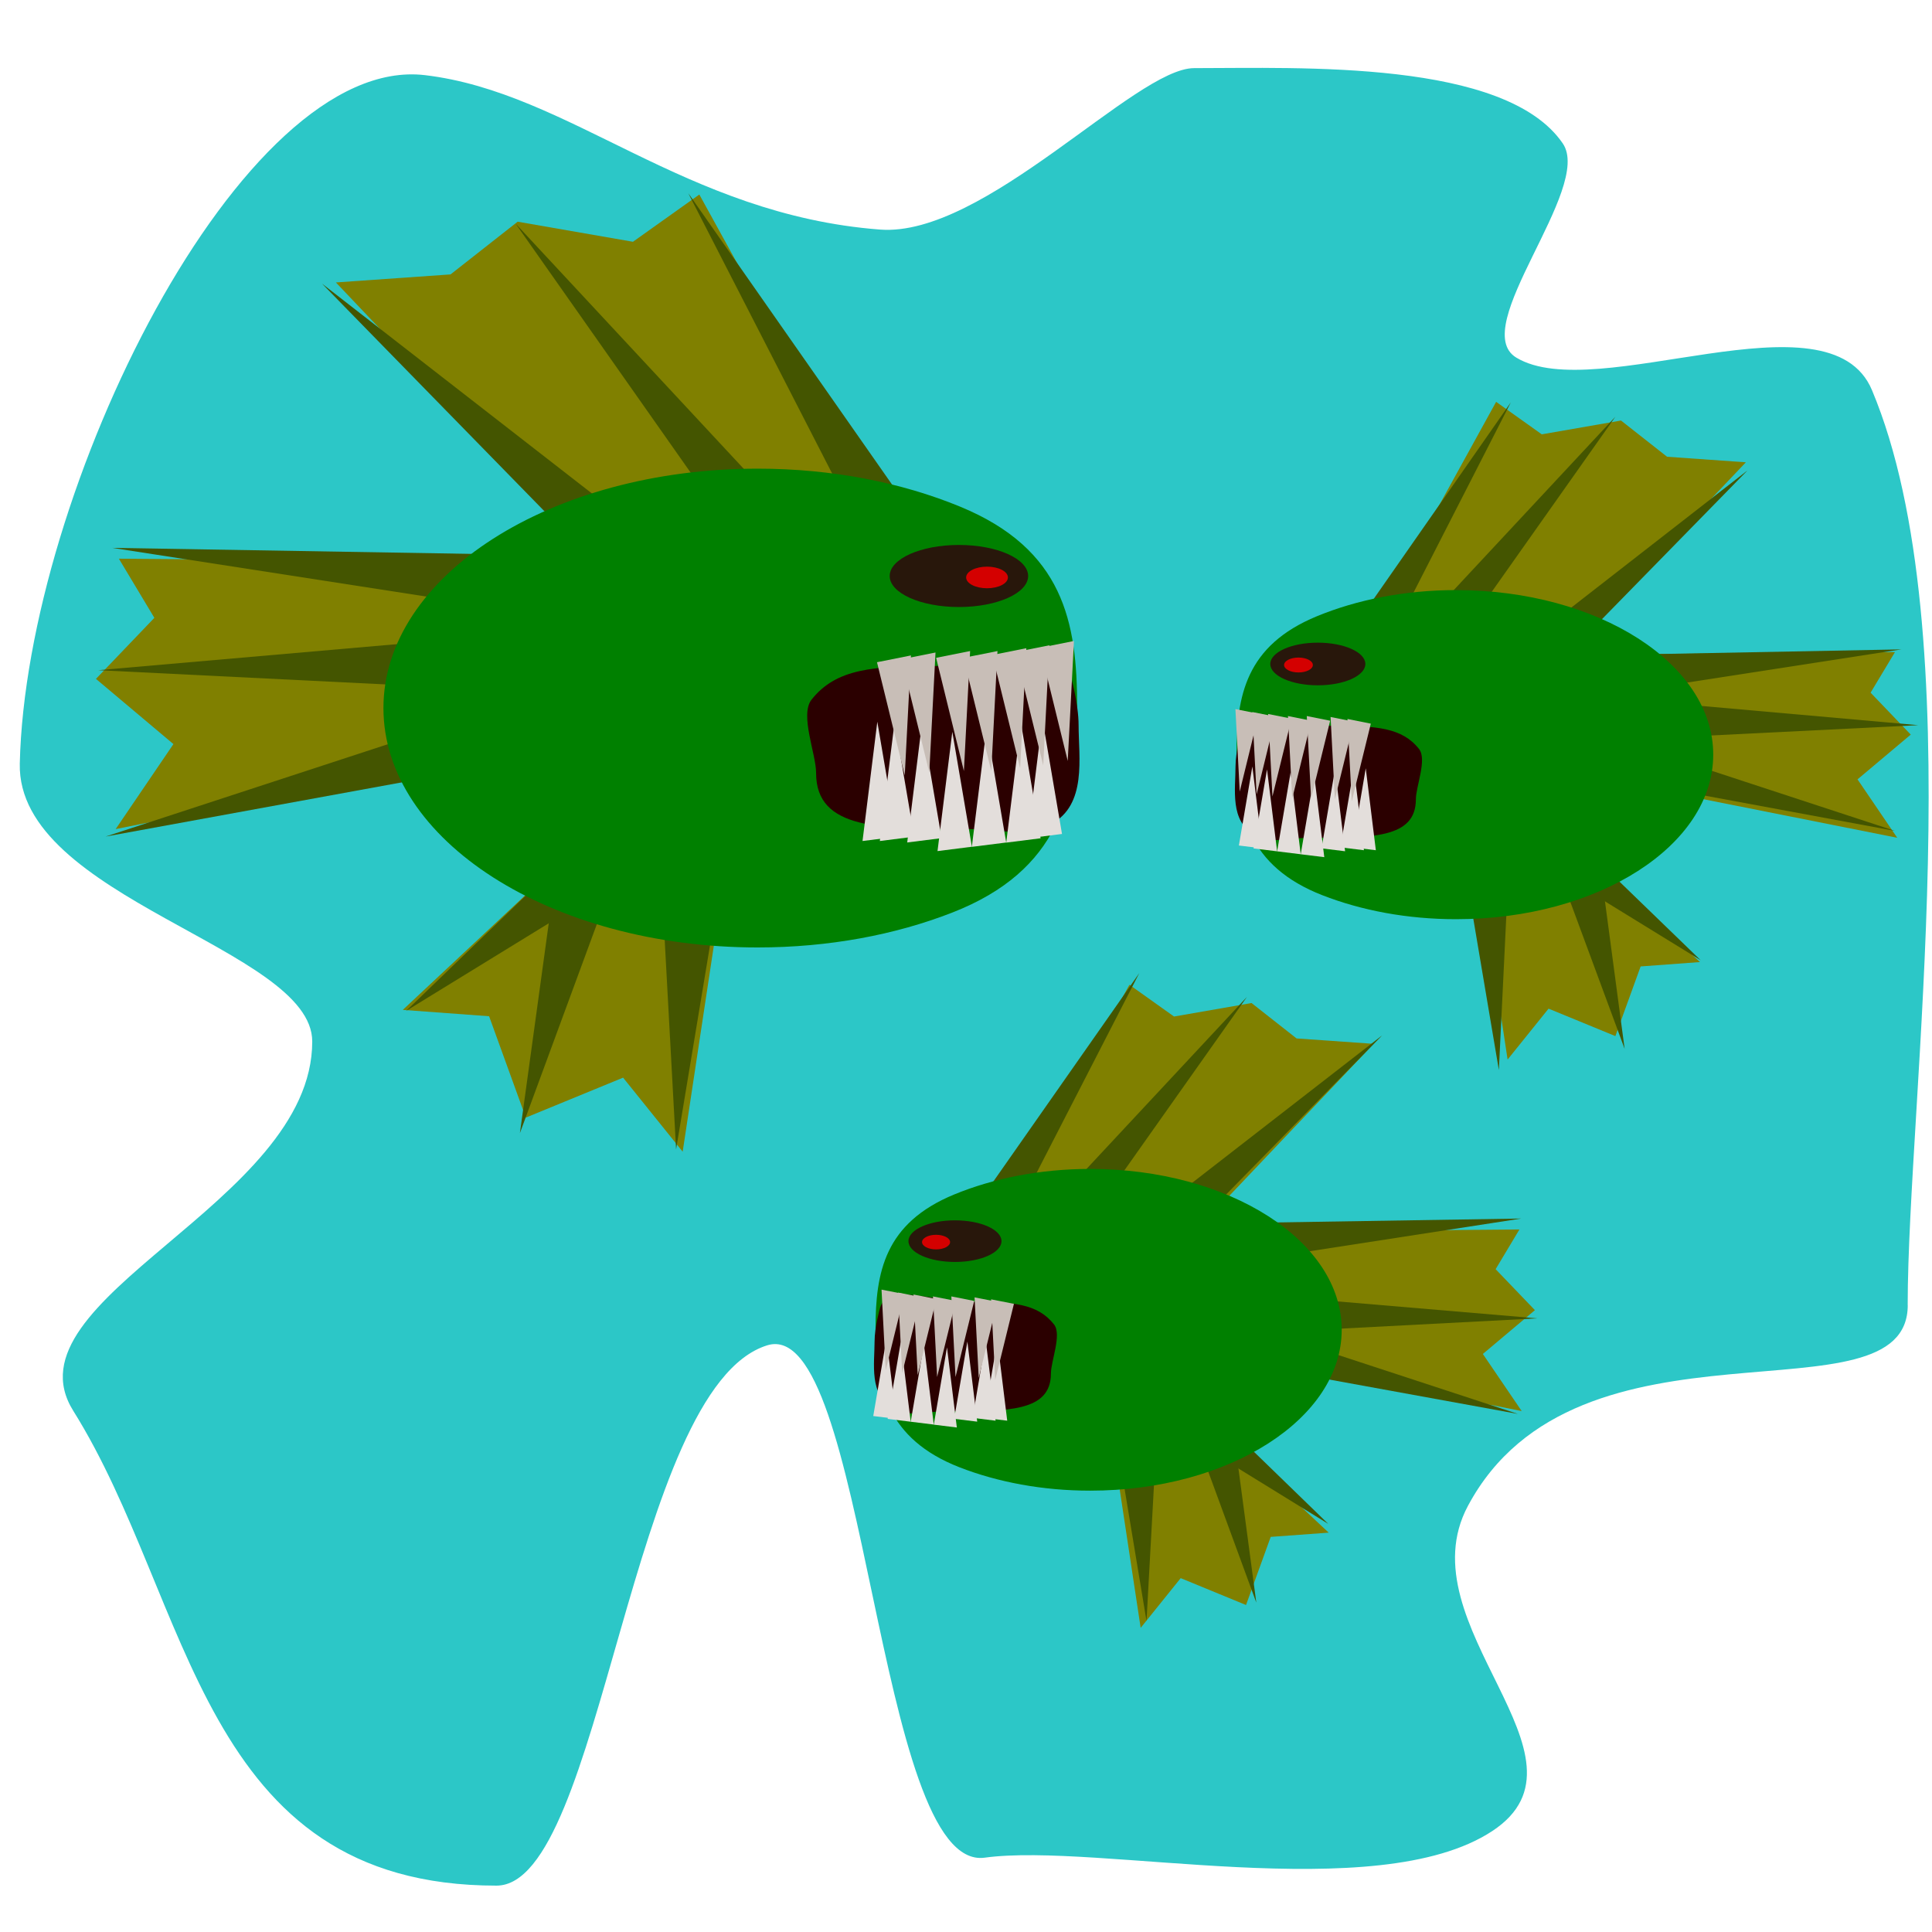 <?xml version="1.0" encoding="UTF-8" standalone="no"?>
<!-- Created with Inkscape (http://www.inkscape.org/) -->

<svg
   xmlns:dc="http://purl.org/dc/elements/1.1/"
   xmlns:cc="http://creativecommons.org/ns#"
   xmlns:rdf="http://www.w3.org/1999/02/22-rdf-syntax-ns#"
   xmlns:svg="http://www.w3.org/2000/svg"
   xmlns="http://www.w3.org/2000/svg"
   xmlns:sodipodi="http://sodipodi.sourceforge.net/DTD/sodipodi-0.dtd"
   xmlns:inkscape="http://www.inkscape.org/namespaces/inkscape"
   width="100"
   height="100"
   viewBox="0 0 26.458 26.458"
   version="1.1"
   id="svg5291"
   inkscape:version="0.92.1 unknown"
   sodipodi:docname="piranhas.svg"
   inkscape:export-filename="/home/dante/Unity/PalaceGameJam/Assets/Textures/piranhas.png"
   inkscape:export-xdpi="96"
   inkscape:export-ydpi="96">
  <defs
     id="defs5285" />
  <sodipodi:namedview
     id="base"
     pagecolor="#ffffff"
     bordercolor="#666666"
     borderopacity="1.0"
     inkscape:pageopacity="0.0"
     inkscape:pageshadow="2"
     inkscape:zoom="7.9195959"
     inkscape:cx="32.652307"
     inkscape:cy="55.532996"
     inkscape:document-units="mm"
     inkscape:current-layer="layer1"
     showgrid="false"
     units="px"
     inkscape:snap-nodes="false"
     inkscape:snap-others="false"
     inkscape:window-width="1920"
     inkscape:window-height="1056"
     inkscape:window-x="0"
     inkscape:window-y="0"
     inkscape:window-maximized="1" />
  <g
     inkscape:label="Layer 1"
     inkscape:groupmode="layer"
     id="layer1"
     transform="translate(0,-270.542)">
    <path
       style="fill:#808000;fill-opacity:1;stroke-width:0.416"
       d="m -14.666,269.705 1.538,1.095 2.671,-0.465 1.554,1.222 2.655,0.186 -5.078,5.345 -7.517,0.2 z"
       id="rect5356"
       inkscape:connector-curvature="0"
       sodipodi:nodetypes="cccccccc" />
    <path
       transform="matrix(0.071,0.042,-0.36,0.6,82.385,106.713)"
       inkscape:transform-center-y="-1.1068942"
       inkscape:transform-center-x="-0.52970542"
       d="m 10.156,270.674 7.314,13.016 -14.929,-0.174 z"
       inkscape:randomized="0"
       inkscape:rounded="0"
       inkscape:flatsided="true"
       sodipodi:arg2="-0.51197139"
       sodipodi:arg1="-1.5591689"
       sodipodi:r2="4.3100123"
       sodipodi:r1="8.6200247"
       sodipodi:cy="279.29337"
       sodipodi:cx="10.056016"
       sodipodi:sides="3"
       id="path5338"
       style="fill:#445500;fill-opacity:1;stroke-width:0.265"
       sodipodi:type="star" />
    <path
       sodipodi:type="star"
       style="fill:#445500;fill-opacity:1;stroke-width:0.265"
       id="path5340"
       sodipodi:sides="3"
       sodipodi:cx="10.056016"
       sodipodi:cy="279.29337"
       sodipodi:r1="8.6200247"
       sodipodi:r2="4.3100123"
       sodipodi:arg1="-1.5591689"
       sodipodi:arg2="-0.51197139"
       inkscape:flatsided="true"
       inkscape:rounded="0"
       inkscape:randomized="0"
       d="m 10.156,270.674 7.314,13.016 -14.929,-0.174 z"
       inkscape:transform-center-x="-0.72887996"
       inkscape:transform-center-y="-0.95420061"
       transform="matrix(0.064,0.052,-0.44,0.544,107.975,122.423)" />
    <path
       sodipodi:nodetypes="cccccccc"
       inkscape:connector-curvature="0"
       id="path5359"
       d="m -1.222,278.14 -0.822,1.37 1.354,1.413 -1.795,1.51 1.338,1.969 -6.727,-1.339 -1.404,-4.856 z"
       style="fill:#808000;fill-opacity:1;stroke-width:0.416" />
    <path
       transform="matrix(0.007,0.082,-0.697,0.062,187.491,260.566)"
       inkscape:transform-center-y="0.17864661"
       inkscape:transform-center-x="-1.4989334"
       d="m 10.156,270.674 7.314,13.016 -14.929,-0.174 z"
       inkscape:randomized="0"
       inkscape:rounded="0"
       inkscape:flatsided="true"
       sodipodi:arg2="-0.51197139"
       sodipodi:arg1="-1.5591689"
       sodipodi:r2="4.3100123"
       sodipodi:r1="8.6200247"
       sodipodi:cy="279.29337"
       sodipodi:cx="10.056016"
       sodipodi:sides="3"
       id="path5350"
       style="fill:#445500;fill-opacity:1;stroke-width:0.265"
       sodipodi:type="star" />
    <path
       transform="matrix(0.055,0.061,-0.521,0.467,134.519,144.788)"
       inkscape:transform-center-y="-0.75400859"
       inkscape:transform-center-x="-0.94237601"
       d="m 10.156,270.674 7.314,13.016 -14.929,-0.174 z"
       inkscape:randomized="0"
       inkscape:rounded="0"
       inkscape:flatsided="true"
       sodipodi:arg2="-0.51197139"
       sodipodi:arg1="-1.5591689"
       sodipodi:r2="4.3100123"
       sodipodi:r1="8.6200247"
       sodipodi:cy="279.29337"
       sodipodi:cx="10.056016"
       sodipodi:sides="3"
       id="path5342"
       style="fill:#445500;fill-opacity:1;stroke-width:0.265"
       sodipodi:type="star" />
    <path
       sodipodi:type="star"
       style="fill:#445500;fill-opacity:1;stroke-width:0.265"
       id="path5352"
       sodipodi:sides="3"
       sodipodi:cx="10.056016"
       sodipodi:cy="279.29337"
       sodipodi:r1="8.6200247"
       sodipodi:r2="4.3100123"
       sodipodi:arg1="-1.5591689"
       sodipodi:arg2="-0.51197139"
       inkscape:flatsided="true"
       inkscape:rounded="0"
       inkscape:randomized="0"
       d="m 10.156,270.674 7.314,13.016 -14.929,-0.174 z"
       inkscape:transform-center-x="-1.4722642"
       inkscape:transform-center-y="-0.051987129"
       transform="matrix(-0.001,0.082,-0.7,-0.011,188.813,283.086)" />
    <path
       transform="matrix(-0.02,0.08,-0.678,-0.171,182.884,330.011)"
       inkscape:transform-center-y="0.079893118"
       inkscape:transform-center-x="-1.3565593"
       d="m 10.156,270.674 7.314,13.016 -14.929,-0.174 z"
       inkscape:randomized="0"
       inkscape:rounded="0"
       inkscape:flatsided="true"
       sodipodi:arg2="-0.51197139"
       sodipodi:arg1="-1.5591689"
       sodipodi:r2="4.3100123"
       sodipodi:r1="8.6200247"
       sodipodi:cy="279.29337"
       sodipodi:cx="10.056016"
       sodipodi:sides="3"
       id="path5354"
       style="fill:#445500;fill-opacity:1;stroke-width:0.265"
       sodipodi:type="star" />
    <path
       style="fill:#808000;fill-opacity:1;stroke-width:0.416"
       d="m -7.798,288.592 -1.999,0.147 -0.851,2.347 -2.254,-0.925 -1.38,1.715 -0.734,-4.853 4.082,-1.365 z"
       id="path5361"
       inkscape:connector-curvature="0"
       sodipodi:nodetypes="cccccccc" />
    <path
       sodipodi:type="star"
       style="fill:#445500;fill-opacity:1;stroke-width:0.265"
       id="path5344"
       sodipodi:sides="3"
       sodipodi:cx="10.056016"
       sodipodi:cy="279.29337"
       sodipodi:r1="8.6200247"
       sodipodi:r2="4.3100123"
       sodipodi:arg1="-1.5591689"
       sodipodi:arg2="-0.51197139"
       inkscape:flatsided="true"
       inkscape:rounded="0"
       inkscape:randomized="0"
       d="m 10.156,270.674 7.314,13.016 -14.929,-0.174 z"
       inkscape:transform-center-x="-0.53605073"
       inkscape:transform-center-y="0.34359323"
       transform="matrix(-0.051,0.065,-0.345,-0.266,86.039,359.844)" />
    <path
       transform="matrix(-0.082,0.004,-0.026,-0.434,-6.42,409.453)"
       inkscape:transform-center-y="0.93252402"
       inkscape:transform-center-x="0.10742742"
       d="m 10.156,270.674 7.314,13.016 -14.929,-0.174 z"
       inkscape:randomized="0"
       inkscape:rounded="0"
       inkscape:flatsided="true"
       sodipodi:arg2="-0.51197139"
       sodipodi:arg1="-1.5591689"
       sodipodi:r2="4.3100123"
       sodipodi:r1="8.6200247"
       sodipodi:cy="279.29337"
       sodipodi:cx="10.056016"
       sodipodi:sides="3"
       id="path5346"
       style="fill:#445500;fill-opacity:1;stroke-width:0.265"
       sodipodi:type="star" />
    <path
       sodipodi:type="star"
       style="fill:#445500;fill-opacity:1;stroke-width:0.265"
       id="path5348"
       sodipodi:sides="3"
       sodipodi:cx="10.056016"
       sodipodi:cy="279.29337"
       sodipodi:r1="8.6200247"
       sodipodi:r2="4.3100123"
       sodipodi:arg1="-1.5591689"
       sodipodi:arg2="-0.51197139"
       inkscape:flatsided="true"
       inkscape:rounded="0"
       inkscape:randomized="0"
       d="m 10.156,270.674 7.314,13.016 -14.929,-0.174 z"
       inkscape:transform-center-x="0.075661797"
       inkscape:transform-center-y="0.85520936"
       transform="matrix(-0.08,0.019,-0.107,-0.422,19.141,405.259)" />
    <path
       style="fill:#008000;fill-opacity:1;stroke-width:0.265"
       d="m -7.35,281.599 c -2e-6,3.063 -3.881,5.546 -8.67,5.546 -1.65,0 -3.192,-0.295 -4.505,-0.806 -2.497,-0.973 -2.895,-2.765 -2.895,-4.773 2e-6,-1.958 0.316,-3.645 2.711,-4.632 1.352,-0.557 2.961,-0.88 4.689,-0.88 4.788,0 8.67,2.483 8.67,5.546 z"
       id="path5293"
       inkscape:connector-curvature="0"
       sodipodi:nodetypes="csscssc" />
    <path
       style="fill:#2b0000;fill-opacity:1;stroke-width:0.295"
       d="m -17.373,283.102 c 3e-6,1.328 -1.49,1.303 -3.575,1.303 -0.911,0 -1.213,0.229 -1.865,-0.114 -0.84,-0.441 -0.64,-1.544 -0.64,-2.291 2e-6,-0.502 0.186,-1.153 0.186,-1.153 0.251,-0.896 1.857,-0.216 3.154,-0.216 1.404,0 2.274,0.054 2.845,0.778 0.277,0.352 -0.105,1.26 -0.105,1.694 z"
       id="path5295"
       inkscape:connector-curvature="0"
       sodipodi:nodetypes="csscsssc" />
    <path
       sodipodi:type="star"
       style="fill:#e3dedb;fill-opacity:1;stroke-width:0.265"
       id="path5298"
       sodipodi:sides="3"
       sodipodi:cx="7.6505904"
       sodipodi:cy="283.00174"
       sodipodi:r1="1.0199231"
       sodipodi:r2="0.50996155"
       sodipodi:arg1="0.55165498"
       sodipodi:arg2="1.5988525"
       inkscape:flatsided="true"
       inkscape:rounded="0"
       inkscape:randomized="0"
       d="m 8.519,283.536 -1.766,-0.05 0.926,-1.504 z"
       inkscape:transform-center-x="-0.048129653"
       inkscape:transform-center-y="-1.9975992"
       transform="matrix(0.451,0.006,-0.024,1.774,-19.404,-218.532)" />
    <path
       transform="matrix(0.451,0.006,-0.024,1.774,-18.909,-218.433)"
       inkscape:transform-center-y="-1.9975992"
       inkscape:transform-center-x="-0.048129653"
       d="m 8.519,283.536 -1.766,-0.05 0.926,-1.504 z"
       inkscape:randomized="0"
       inkscape:rounded="0"
       inkscape:flatsided="true"
       sodipodi:arg2="1.5988525"
       sodipodi:arg1="0.55165498"
       sodipodi:r2="0.50996155"
       sodipodi:r1="1.0199231"
       sodipodi:cy="283.00174"
       sodipodi:cx="7.6505904"
       sodipodi:sides="3"
       id="path5300"
       style="fill:#e3dedb;fill-opacity:1;stroke-width:0.265"
       sodipodi:type="star" />
    <path
       sodipodi:type="star"
       style="fill:#e3dedb;fill-opacity:1;stroke-width:0.265"
       id="path5302"
       sodipodi:sides="3"
       sodipodi:cx="7.6505904"
       sodipodi:cy="283.00174"
       sodipodi:r1="1.0199231"
       sodipodi:r2="0.50996155"
       sodipodi:arg1="0.55165498"
       sodipodi:arg2="1.5988525"
       inkscape:flatsided="true"
       inkscape:rounded="0"
       inkscape:randomized="0"
       d="m 8.519,283.536 -1.766,-0.05 0.926,-1.504 z"
       inkscape:transform-center-x="-0.048129653"
       inkscape:transform-center-y="-1.9975992"
       transform="matrix(0.451,0.006,-0.024,1.774,-18.113,-218.335)" />
    <path
       transform="matrix(0.451,0.006,-0.024,1.774,-17.318,-218.236)"
       inkscape:transform-center-y="-1.9975992"
       inkscape:transform-center-x="-0.048129653"
       d="m 8.519,283.536 -1.766,-0.05 0.926,-1.504 z"
       inkscape:randomized="0"
       inkscape:rounded="0"
       inkscape:flatsided="true"
       sodipodi:arg2="1.5988525"
       sodipodi:arg1="0.55165498"
       sodipodi:r2="0.50996155"
       sodipodi:r1="1.0199231"
       sodipodi:cy="283.00174"
       sodipodi:cx="7.6505904"
       sodipodi:sides="3"
       id="path5304"
       style="fill:#e3dedb;fill-opacity:1;stroke-width:0.265"
       sodipodi:type="star" />
    <path
       sodipodi:type="star"
       style="fill:#e3dedb;fill-opacity:1;stroke-width:0.265"
       id="path5306"
       sodipodi:sides="3"
       sodipodi:cx="7.6505904"
       sodipodi:cy="283.00174"
       sodipodi:r1="1.0199231"
       sodipodi:r2="0.50996155"
       sodipodi:arg1="0.55165498"
       sodipodi:arg2="1.5988525"
       inkscape:flatsided="true"
       inkscape:rounded="0"
       inkscape:randomized="0"
       d="m 8.519,283.536 -1.766,-0.05 0.926,-1.504 z"
       inkscape:transform-center-x="-0.048129653"
       inkscape:transform-center-y="-1.9975992"
       transform="matrix(0.451,0.006,-0.024,1.774,-16.616,-218.436)" />
    <path
       transform="matrix(0.451,0.006,-0.024,1.774,-15.981,-218.47)"
       inkscape:transform-center-y="-1.9975992"
       inkscape:transform-center-x="-0.048129653"
       d="m 8.519,283.536 -1.766,-0.05 0.926,-1.504 z"
       inkscape:randomized="0"
       inkscape:rounded="0"
       inkscape:flatsided="true"
       sodipodi:arg2="1.5988525"
       sodipodi:arg1="0.55165498"
       sodipodi:r2="0.50996155"
       sodipodi:r1="1.0199231"
       sodipodi:cy="283.00174"
       sodipodi:cx="7.6505904"
       sodipodi:sides="3"
       id="path5308"
       style="fill:#e3dedb;fill-opacity:1;stroke-width:0.265"
       sodipodi:type="star" />
    <path
       sodipodi:type="star"
       style="fill:#e3dedb;fill-opacity:1;stroke-width:0.265"
       id="path5310"
       sodipodi:sides="3"
       sodipodi:cx="7.6505904"
       sodipodi:cy="283.00174"
       sodipodi:r1="1.0199231"
       sodipodi:r2="0.50996155"
       sodipodi:arg1="0.55165498"
       sodipodi:arg2="1.5988525"
       inkscape:flatsided="true"
       inkscape:rounded="0"
       inkscape:randomized="0"
       d="m 8.519,283.536 -1.766,-0.05 0.926,-1.504 z"
       inkscape:transform-center-x="-0.048129653"
       inkscape:transform-center-y="-1.9975992"
       transform="matrix(0.451,0.006,-0.024,1.774,-15.58,-218.47)" />
    <path
       sodipodi:type="star"
       style="fill:#c8beb7;fill-opacity:1;stroke-width:0.265"
       id="path5314"
       sodipodi:sides="3"
       sodipodi:cx="7.6505904"
       sodipodi:cy="283.00174"
       sodipodi:r1="1.0199231"
       sodipodi:r2="0.50996155"
       sodipodi:arg1="0.55165498"
       sodipodi:arg2="1.5988525"
       inkscape:flatsided="true"
       inkscape:rounded="0"
       inkscape:randomized="0"
       d="m 8.519,283.536 -1.766,-0.05 0.926,-1.504 z"
       inkscape:transform-center-x="0.095367587"
       inkscape:transform-center-y="1.9729763"
       transform="matrix(-0.45,-0.038,0.15,-1.768,-62.196,781.552)" />
    <path
       transform="matrix(-0.45,-0.038,0.15,-1.768,-61.628,781.652)"
       inkscape:transform-center-y="1.9729763"
       inkscape:transform-center-x="0.095367587"
       d="m 8.519,283.536 -1.766,-0.05 0.926,-1.504 z"
       inkscape:randomized="0"
       inkscape:rounded="0"
       inkscape:flatsided="true"
       sodipodi:arg2="1.5988525"
       sodipodi:arg1="0.55165498"
       sodipodi:r2="0.50996155"
       sodipodi:r1="1.0199231"
       sodipodi:cy="283.00174"
       sodipodi:cx="7.6505904"
       sodipodi:sides="3"
       id="path5316"
       style="fill:#c8beb7;fill-opacity:1;stroke-width:0.265"
       sodipodi:type="star" />
    <path
       sodipodi:type="star"
       style="fill:#c8beb7;fill-opacity:1;stroke-width:0.265"
       id="path5318"
       sodipodi:sides="3"
       sodipodi:cx="7.6505904"
       sodipodi:cy="283.00174"
       sodipodi:r1="1.0199231"
       sodipodi:r2="0.50996155"
       sodipodi:arg1="0.55165498"
       sodipodi:arg2="1.5988525"
       inkscape:flatsided="true"
       inkscape:rounded="0"
       inkscape:randomized="0"
       d="m 8.519,283.536 -1.766,-0.05 0.926,-1.504 z"
       inkscape:transform-center-x="0.095367587"
       inkscape:transform-center-y="1.9729763"
       transform="matrix(-0.45,-0.038,0.15,-1.768,-61.093,781.719)" />
    <path
       transform="matrix(-0.45,-0.038,0.15,-1.768,-60.425,781.786)"
       inkscape:transform-center-y="1.9729763"
       inkscape:transform-center-x="0.095367587"
       d="m 8.519,283.536 -1.766,-0.05 0.926,-1.504 z"
       inkscape:randomized="0"
       inkscape:rounded="0"
       inkscape:flatsided="true"
       sodipodi:arg2="1.5988525"
       sodipodi:arg1="0.55165498"
       sodipodi:r2="0.50996155"
       sodipodi:r1="1.0199231"
       sodipodi:cy="283.00174"
       sodipodi:cx="7.6505904"
       sodipodi:sides="3"
       id="path5320"
       style="fill:#c8beb7;fill-opacity:1;stroke-width:0.265"
       sodipodi:type="star" />
    <path
       sodipodi:type="star"
       style="fill:#c8beb7;fill-opacity:1;stroke-width:0.265"
       id="path5322"
       sodipodi:sides="3"
       sodipodi:cx="7.6505904"
       sodipodi:cy="283.00174"
       sodipodi:r1="1.0199231"
       sodipodi:r2="0.50996155"
       sodipodi:arg1="0.55165498"
       sodipodi:arg2="1.5988525"
       inkscape:flatsided="true"
       inkscape:rounded="0"
       inkscape:randomized="0"
       d="m 8.519,283.536 -1.766,-0.05 0.926,-1.504 z"
       inkscape:transform-center-x="0.095367587"
       inkscape:transform-center-y="1.9729763"
       transform="matrix(-0.45,-0.038,0.15,-1.768,-59.79,781.786)" />
    <path
       transform="matrix(-0.45,-0.038,0.15,-1.768,-58.988,781.82)"
       inkscape:transform-center-y="1.9729763"
       inkscape:transform-center-x="0.095367587"
       d="m 8.519,283.536 -1.766,-0.05 0.926,-1.504 z"
       inkscape:randomized="0"
       inkscape:rounded="0"
       inkscape:flatsided="true"
       sodipodi:arg2="1.5988525"
       sodipodi:arg1="0.55165498"
       sodipodi:r2="0.50996155"
       sodipodi:r1="1.0199231"
       sodipodi:cy="283.00174"
       sodipodi:cx="7.6505904"
       sodipodi:sides="3"
       id="path5324"
       style="fill:#c8beb7;fill-opacity:1;stroke-width:0.265"
       sodipodi:type="star" />
    <path
       sodipodi:type="star"
       style="fill:#c8beb7;fill-opacity:1;stroke-width:0.265"
       id="path5326"
       sodipodi:sides="3"
       sodipodi:cx="7.6505904"
       sodipodi:cy="283.00174"
       sodipodi:r1="1.0199231"
       sodipodi:r2="0.50996155"
       sodipodi:arg1="0.55165498"
       sodipodi:arg2="1.5988525"
       inkscape:flatsided="true"
       inkscape:rounded="0"
       inkscape:randomized="0"
       d="m 8.519,283.536 -1.766,-0.05 0.926,-1.504 z"
       inkscape:transform-center-x="0.095367587"
       inkscape:transform-center-y="1.9729763"
       transform="matrix(-0.45,-0.038,0.15,-1.768,-58.42,781.886)" />
    <ellipse
       style="fill:#28170b;fill-opacity:1;stroke-width:0.265"
       id="path5330"
       cx="-20.68"
       cy="278.542"
       rx="1.604"
       ry="0.718" />
    <ellipse
       style="fill:#d40000;fill-opacity:1;stroke-width:0.265"
       id="path5332"
       cx="-21.331"
       cy="278.575"
       rx="0.484"
       ry="0.251" />
    <path
       style="fill:#2cc7c7;fill-opacity:1;stroke-width:0.265"
       d="m 26.126,288.414 c 10e-7,1.681 -4.52,-0.066 -6.024,2.752 -0.873,1.635 1.863,3.443 0.335,4.451 -1.586,1.045 -5.41,0.153 -6.951,0.365 -1.494,0.205 -1.611,-7.442 -2.98,-7.016 -1.881,0.585 -2.254,7.399 -3.707,7.399 -4.069,0 -4.158,-3.886 -5.796,-6.503 -0.965,-1.542 3.273,-2.833 3.273,-5.057 6e-7,-1.276 -4.047,-1.96 -4.005,-3.806 0.084,-3.722 3.034,-9.723 5.547,-9.428 1.987,0.234 3.554,1.91 6.234,2.115 1.429,0.109 3.496,-2.211 4.301,-2.211 1.452,0 4.265,-0.118 5.049,1.032 0.42,0.616 -1.314,2.525 -0.636,2.933 1.096,0.66 4.284,-0.95 4.87,0.445 1.39,3.31 0.489,9.764 0.489,12.528 z"
       id="path5424"
       inkscape:connector-curvature="0"
       sodipodi:nodetypes="ssssssssssssssss" />
    <path
       sodipodi:nodetypes="cccccccc"
       inkscape:connector-curvature="0"
       id="path5364"
       d="m 20.489,276.045 0.625,0.445 1.085,-0.189 0.631,0.496 1.079,0.076 -2.063,2.171 -3.054,0.081 z"
       style="fill:#808000;fill-opacity:1;stroke-width:0.169" />
    <path
       sodipodi:type="star"
       style="fill:#445500;fill-opacity:1;stroke-width:0.265"
       id="path5366"
       sodipodi:sides="3"
       sodipodi:cx="10.056016"
       sodipodi:cy="279.29337"
       sodipodi:r1="8.6200247"
       sodipodi:r2="4.3100123"
       sodipodi:arg1="-1.5591689"
       sodipodi:arg2="-0.51197139"
       inkscape:flatsided="true"
       inkscape:rounded="0"
       inkscape:randomized="0"
       d="m 10.156,270.674 7.314,13.016 -14.929,-0.174 z"
       inkscape:transform-center-x="-0.21517763"
       inkscape:transform-center-y="-0.44964167"
       transform="matrix(0.029,0.017,-0.146,0.244,59.914,209.835)" />
    <path
       transform="matrix(0.026,0.021,-0.179,0.221,70.309,216.216)"
       inkscape:transform-center-y="-0.38762125"
       inkscape:transform-center-x="-0.29608455"
       d="m 10.156,270.674 7.314,13.016 -14.929,-0.174 z"
       inkscape:randomized="0"
       inkscape:rounded="0"
       inkscape:flatsided="true"
       sodipodi:arg2="-0.51197139"
       sodipodi:arg1="-1.5591689"
       sodipodi:r2="4.3100123"
       sodipodi:r1="8.6200247"
       sodipodi:cy="279.29337"
       sodipodi:cx="10.056016"
       sodipodi:sides="3"
       id="path5368"
       style="fill:#445500;fill-opacity:1;stroke-width:0.265"
       sodipodi:type="star" />
    <path
       style="fill:#808000;fill-opacity:1;stroke-width:0.169"
       d="m 25.951,279.472 -0.334,0.556 0.55,0.574 -0.729,0.613 0.544,0.8 -2.733,-0.544 -0.57,-1.973 z"
       id="path5370"
       inkscape:connector-curvature="0"
       sodipodi:nodetypes="cccccccc" />
    <path
       sodipodi:type="star"
       style="fill:#445500;fill-opacity:1;stroke-width:0.265"
       id="path5372"
       sodipodi:sides="3"
       sodipodi:cx="10.056016"
       sodipodi:cy="279.29337"
       sodipodi:r1="8.6200247"
       sodipodi:r2="4.3100123"
       sodipodi:arg1="-1.5591689"
       sodipodi:arg2="-0.51197139"
       inkscape:flatsided="true"
       inkscape:rounded="0"
       inkscape:randomized="0"
       d="m 10.156,270.674 7.314,13.016 -14.929,-0.174 z"
       inkscape:transform-center-x="-0.6089007"
       inkscape:transform-center-y="0.072577857"
       transform="matrix(0.003,0.033,-0.283,0.025,102.61,272.333)" />
    <path
       sodipodi:type="star"
       style="fill:#445500;fill-opacity:1;stroke-width:0.265"
       id="path5374"
       sodipodi:sides="3"
       sodipodi:cx="10.056016"
       sodipodi:cy="279.29337"
       sodipodi:r1="8.6200247"
       sodipodi:r2="4.3100123"
       sodipodi:arg1="-1.5591689"
       sodipodi:arg2="-0.51197139"
       inkscape:flatsided="true"
       inkscape:rounded="0"
       inkscape:randomized="0"
       d="m 10.156,270.674 7.314,13.016 -14.929,-0.174 z"
       inkscape:transform-center-x="-0.38281122"
       inkscape:transform-center-y="-0.30629475"
       transform="matrix(0.022,0.025,-0.212,0.19,81.091,225.302)" />
    <path
       transform="matrix(-5.3191567e-4,0.034,-0.284,-0.005,103.147,281.481)"
       inkscape:transform-center-y="-0.021129749"
       inkscape:transform-center-x="-0.59806472"
       d="m 10.156,270.674 7.314,13.016 -14.929,-0.174 z"
       inkscape:randomized="0"
       inkscape:rounded="0"
       inkscape:flatsided="true"
       sodipodi:arg2="-0.51197139"
       sodipodi:arg1="-1.5591689"
       sodipodi:r2="4.3100123"
       sodipodi:r1="8.6200247"
       sodipodi:cy="279.29337"
       sodipodi:cx="10.056016"
       sodipodi:sides="3"
       id="path5376"
       style="fill:#445500;fill-opacity:1;stroke-width:0.265"
       sodipodi:type="star" />
    <path
       sodipodi:type="star"
       style="fill:#445500;fill-opacity:1;stroke-width:0.265"
       id="path5378"
       sodipodi:sides="3"
       sodipodi:cx="10.056016"
       sodipodi:cy="279.29337"
       sodipodi:r1="8.6200247"
       sodipodi:r2="4.3100123"
       sodipodi:arg1="-1.5591689"
       sodipodi:arg2="-0.51197139"
       inkscape:flatsided="true"
       inkscape:rounded="0"
       inkscape:randomized="0"
       d="m 10.156,270.674 7.314,13.016 -14.929,-0.174 z"
       inkscape:transform-center-x="-0.55105731"
       inkscape:transform-center-y="0.032449407"
       transform="matrix(-0.008,0.032,-0.276,-0.07,100.738,300.543)" />
    <path
       sodipodi:nodetypes="cccccccc"
       inkscape:connector-curvature="0"
       id="path5380"
       d="m 23.28,283.717 -0.812,0.06 -0.346,0.954 -0.915,-0.376 -0.561,0.697 -0.298,-1.971 1.658,-0.554 z"
       style="fill:#808000;fill-opacity:1;stroke-width:0.169" />
    <path
       transform="matrix(-0.021,0.026,-0.14,-0.108,61.398,312.661)"
       inkscape:transform-center-y="0.13956857"
       inkscape:transform-center-x="-0.21775309"
       d="m 10.156,270.674 7.314,13.016 -14.929,-0.174 z"
       inkscape:randomized="0"
       inkscape:rounded="0"
       inkscape:flatsided="true"
       sodipodi:arg2="-0.51197139"
       sodipodi:arg1="-1.5591689"
       sodipodi:r2="4.3100123"
       sodipodi:r1="8.6200247"
       sodipodi:cy="279.29337"
       sodipodi:cx="10.056016"
       sodipodi:sides="3"
       id="path5382"
       style="fill:#445500;fill-opacity:1;stroke-width:0.265"
       sodipodi:type="star" />
    <path
       sodipodi:type="star"
       style="fill:#445500;fill-opacity:1;stroke-width:0.265"
       id="path5384"
       sodipodi:sides="3"
       sodipodi:cx="10.056016"
       sodipodi:cy="279.29337"
       sodipodi:r1="8.6200247"
       sodipodi:r2="4.3100123"
       sodipodi:arg1="-1.5591689"
       sodipodi:arg2="-0.51197139"
       inkscape:flatsided="true"
       inkscape:rounded="0"
       inkscape:randomized="0"
       d="m 10.156,270.674 7.314,13.016 -14.929,-0.174 z"
       inkscape:transform-center-x="0.043641675"
       inkscape:transform-center-y="0.37881412"
       transform="matrix(-0.033,0.002,-0.011,-0.176,23.839,332.814)" />
    <path
       transform="matrix(-0.033,0.008,-0.043,-0.171,34.223,331.11)"
       inkscape:transform-center-y="0.34740541"
       inkscape:transform-center-x="0.030737988"
       d="m 10.156,270.674 7.314,13.016 -14.929,-0.174 z"
       inkscape:randomized="0"
       inkscape:rounded="0"
       inkscape:flatsided="true"
       sodipodi:arg2="-0.51197139"
       sodipodi:arg1="-1.5591689"
       sodipodi:r2="4.3100123"
       sodipodi:r1="8.6200247"
       sodipodi:cy="279.29337"
       sodipodi:cx="10.056016"
       sodipodi:sides="3"
       id="path5386"
       style="fill:#445500;fill-opacity:1;stroke-width:0.265"
       sodipodi:type="star" />
    <path
       sodipodi:nodetypes="csscssc"
       inkscape:connector-curvature="0"
       id="path5388"
       d="m 23.462,280.877 c 0,1.244 -1.577,2.253 -3.522,2.253 -0.67,0 -1.297,-0.12 -1.83,-0.328 -1.014,-0.395 -1.176,-1.123 -1.176,-1.939 0,-0.795 0.128,-1.481 1.101,-1.882 0.549,-0.226 1.203,-0.358 1.905,-0.358 1.945,0 3.522,1.009 3.522,2.253 z"
       style="fill:#008000;fill-opacity:1;stroke-width:0.107" />
    <path
       sodipodi:nodetypes="csscsssc"
       inkscape:connector-curvature="0"
       id="path5390"
       d="m 19.39,281.487 c 2e-6,0.54 -0.605,0.529 -1.452,0.529 -0.37,0 -0.493,0.093 -0.758,-0.046 -0.341,-0.179 -0.26,-0.627 -0.26,-0.931 0,-0.204 0.076,-0.468 0.076,-0.468 0.102,-0.364 0.754,-0.088 1.281,-0.088 0.57,0 0.924,0.022 1.156,0.316 0.113,0.143 -0.043,0.512 -0.043,0.688 z"
       style="fill:#2b0000;fill-opacity:1;stroke-width:0.12" />
    <path
       transform="matrix(0.183,0.002,-0.01,0.721,18.565,77.714)"
       inkscape:transform-center-y="-0.81145826"
       inkscape:transform-center-x="-0.019551023"
       d="m 8.519,283.536 -1.766,-0.05 0.926,-1.504 z"
       inkscape:randomized="0"
       inkscape:rounded="0"
       inkscape:flatsided="true"
       sodipodi:arg2="1.5988525"
       sodipodi:arg1="0.55165498"
       sodipodi:r2="0.50996155"
       sodipodi:r1="1.0199231"
       sodipodi:cy="283.00174"
       sodipodi:cx="7.6505904"
       sodipodi:sides="3"
       id="path5392"
       style="fill:#e3dedb;fill-opacity:1;stroke-width:0.265"
       sodipodi:type="star" />
    <path
       sodipodi:type="star"
       style="fill:#e3dedb;fill-opacity:1;stroke-width:0.265"
       id="path5394"
       sodipodi:sides="3"
       sodipodi:cx="7.6505904"
       sodipodi:cy="283.00174"
       sodipodi:r1="1.0199231"
       sodipodi:r2="0.50996155"
       sodipodi:arg1="0.55165498"
       sodipodi:arg2="1.5988525"
       inkscape:flatsided="true"
       inkscape:rounded="0"
       inkscape:randomized="0"
       d="m 8.519,283.536 -1.766,-0.05 0.926,-1.504 z"
       inkscape:transform-center-x="-0.019551659"
       inkscape:transform-center-y="-0.81145797"
       transform="matrix(0.183,0.002,-0.01,0.721,18.766,77.754)" />
    <path
       transform="matrix(0.183,0.002,-0.01,0.721,19.089,77.794)"
       inkscape:transform-center-y="-0.81145769"
       inkscape:transform-center-x="-0.01955212"
       d="m 8.519,283.536 -1.766,-0.05 0.926,-1.504 z"
       inkscape:randomized="0"
       inkscape:rounded="0"
       inkscape:flatsided="true"
       sodipodi:arg2="1.5988525"
       sodipodi:arg1="0.55165498"
       sodipodi:r2="0.50996155"
       sodipodi:r1="1.0199231"
       sodipodi:cy="283.00174"
       sodipodi:cx="7.6505904"
       sodipodi:sides="3"
       id="path5396"
       style="fill:#e3dedb;fill-opacity:1;stroke-width:0.265"
       sodipodi:type="star" />
    <path
       sodipodi:type="star"
       style="fill:#e3dedb;fill-opacity:1;stroke-width:0.265"
       id="path5398"
       sodipodi:sides="3"
       sodipodi:cx="7.6505904"
       sodipodi:cy="283.00174"
       sodipodi:r1="1.0199231"
       sodipodi:r2="0.50996155"
       sodipodi:arg1="0.55165498"
       sodipodi:arg2="1.5988525"
       inkscape:flatsided="true"
       inkscape:rounded="0"
       inkscape:randomized="0"
       d="m 8.519,283.536 -1.766,-0.05 0.926,-1.504 z"
       inkscape:transform-center-x="-0.019551058"
       inkscape:transform-center-y="-0.81145741"
       transform="matrix(0.183,0.002,-0.01,0.721,19.412,77.834)" />
    <path
       transform="matrix(0.183,0.002,-0.01,0.721,19.697,77.753)"
       inkscape:transform-center-y="-0.81145875"
       inkscape:transform-center-x="-0.019552275"
       d="m 8.519,283.536 -1.766,-0.05 0.926,-1.504 z"
       inkscape:randomized="0"
       inkscape:rounded="0"
       inkscape:flatsided="true"
       sodipodi:arg2="1.5988525"
       sodipodi:arg1="0.55165498"
       sodipodi:r2="0.50996155"
       sodipodi:r1="1.0199231"
       sodipodi:cy="283.00174"
       sodipodi:cx="7.6505904"
       sodipodi:sides="3"
       id="path5400"
       style="fill:#e3dedb;fill-opacity:1;stroke-width:0.265"
       sodipodi:type="star" />
    <path
       sodipodi:type="star"
       style="fill:#e3dedb;fill-opacity:1;stroke-width:0.265"
       id="path5402"
       sodipodi:sides="3"
       sodipodi:cx="7.6505904"
       sodipodi:cy="283.00174"
       sodipodi:r1="1.0199231"
       sodipodi:r2="0.50996155"
       sodipodi:arg1="0.55165498"
       sodipodi:arg2="1.5988525"
       inkscape:flatsided="true"
       inkscape:rounded="0"
       inkscape:randomized="0"
       d="m 8.519,283.536 -1.766,-0.05 0.926,-1.504 z"
       inkscape:transform-center-x="-0.019551687"
       inkscape:transform-center-y="-0.81145796"
       transform="matrix(0.183,0.002,-0.01,0.721,19.955,77.739)" />
    <path
       transform="matrix(0.183,0.002,-0.01,0.721,20.118,77.739)"
       inkscape:transform-center-y="-0.81145796"
       inkscape:transform-center-x="-0.019551939"
       d="m 8.519,283.536 -1.766,-0.05 0.926,-1.504 z"
       inkscape:randomized="0"
       inkscape:rounded="0"
       inkscape:flatsided="true"
       sodipodi:arg2="1.5988525"
       sodipodi:arg1="0.55165498"
       sodipodi:r2="0.50996155"
       sodipodi:r1="1.0199231"
       sodipodi:cy="283.00174"
       sodipodi:cx="7.6505904"
       sodipodi:sides="3"
       id="path5404"
       style="fill:#e3dedb;fill-opacity:1;stroke-width:0.265"
       sodipodi:type="star" />
    <path
       transform="matrix(-0.183,-0.016,0.061,-0.718,1.182,483.968)"
       inkscape:transform-center-y="0.80144822"
       inkscape:transform-center-x="0.038742428"
       d="m 8.519,283.536 -1.766,-0.05 0.926,-1.504 z"
       inkscape:randomized="0"
       inkscape:rounded="0"
       inkscape:flatsided="true"
       sodipodi:arg2="1.5988525"
       sodipodi:arg1="0.55165498"
       sodipodi:r2="0.50996155"
       sodipodi:r1="1.0199231"
       sodipodi:cy="283.00174"
       sodipodi:cx="7.6505904"
       sodipodi:sides="3"
       id="path5406"
       style="fill:#c8beb7;fill-opacity:1;stroke-width:0.265"
       sodipodi:type="star" />
    <path
       sodipodi:type="star"
       style="fill:#c8beb7;fill-opacity:1;stroke-width:0.265"
       id="path5408"
       sodipodi:sides="3"
       sodipodi:cx="7.6505904"
       sodipodi:cy="283.00174"
       sodipodi:r1="1.0199231"
       sodipodi:r2="0.50996155"
       sodipodi:arg1="0.55165498"
       sodipodi:arg2="1.5988525"
       inkscape:flatsided="true"
       inkscape:rounded="0"
       inkscape:randomized="0"
       d="m 8.519,283.536 -1.766,-0.05 0.926,-1.504 z"
       inkscape:transform-center-x="0.038742519"
       inkscape:transform-center-y="0.80147288"
       transform="matrix(-0.183,-0.016,0.061,-0.718,1.413,484.008)" />
    <path
       transform="matrix(-0.183,-0.016,0.061,-0.718,1.63,484.035)"
       inkscape:transform-center-y="0.80146928"
       inkscape:transform-center-x="0.038742455"
       d="m 8.519,283.536 -1.766,-0.05 0.926,-1.504 z"
       inkscape:randomized="0"
       inkscape:rounded="0"
       inkscape:flatsided="true"
       sodipodi:arg2="1.5988525"
       sodipodi:arg1="0.55165498"
       sodipodi:r2="0.50996155"
       sodipodi:r1="1.0199231"
       sodipodi:cy="283.00174"
       sodipodi:cx="7.6505904"
       sodipodi:sides="3"
       id="path5410"
       style="fill:#c8beb7;fill-opacity:1;stroke-width:0.265"
       sodipodi:type="star" />
    <path
       sodipodi:type="star"
       style="fill:#c8beb7;fill-opacity:1;stroke-width:0.265"
       id="path5412"
       sodipodi:sides="3"
       sodipodi:cx="7.6505904"
       sodipodi:cy="283.00174"
       sodipodi:r1="1.0199231"
       sodipodi:r2="0.50996155"
       sodipodi:arg1="0.55165498"
       sodipodi:arg2="1.5988525"
       inkscape:flatsided="true"
       inkscape:rounded="0"
       inkscape:randomized="0"
       d="m 8.519,283.536 -1.766,-0.05 0.926,-1.504 z"
       inkscape:transform-center-x="0.038742399"
       inkscape:transform-center-y="0.80146573"
       transform="matrix(-0.183,-0.016,0.061,-0.718,1.901,484.063)" />
    <path
       transform="matrix(-0.183,-0.016,0.061,-0.718,2.159,484.063)"
       inkscape:transform-center-y="0.80146573"
       inkscape:transform-center-x="0.038742443"
       d="m 8.519,283.536 -1.766,-0.05 0.926,-1.504 z"
       inkscape:randomized="0"
       inkscape:rounded="0"
       inkscape:flatsided="true"
       sodipodi:arg2="1.5988525"
       sodipodi:arg1="0.55165498"
       sodipodi:r2="0.50996155"
       sodipodi:r1="1.0199231"
       sodipodi:cy="283.00174"
       sodipodi:cx="7.6505904"
       sodipodi:sides="3"
       id="path5414"
       style="fill:#c8beb7;fill-opacity:1;stroke-width:0.265"
       sodipodi:type="star" />
    <path
       sodipodi:type="star"
       style="fill:#c8beb7;fill-opacity:1;stroke-width:0.265"
       id="path5416"
       sodipodi:sides="3"
       sodipodi:cx="7.6505904"
       sodipodi:cy="283.00174"
       sodipodi:r1="1.0199231"
       sodipodi:r2="0.50996155"
       sodipodi:arg1="0.55165498"
       sodipodi:arg2="1.5988525"
       inkscape:flatsided="true"
       inkscape:rounded="0"
       inkscape:randomized="0"
       d="m 8.519,283.536 -1.766,-0.05 0.926,-1.504 z"
       inkscape:transform-center-x="0.038741385"
       inkscape:transform-center-y="0.80144394"
       transform="matrix(-0.183,-0.016,0.061,-0.718,2.485,484.076)" />
    <path
       transform="matrix(-0.183,-0.016,0.061,-0.718,2.716,484.103)"
       inkscape:transform-center-y="0.80145038"
       inkscape:transform-center-x="0.038742687"
       d="m 8.519,283.536 -1.766,-0.05 0.926,-1.504 z"
       inkscape:randomized="0"
       inkscape:rounded="0"
       inkscape:flatsided="true"
       sodipodi:arg2="1.5988525"
       sodipodi:arg1="0.55165498"
       sodipodi:r2="0.50996155"
       sodipodi:r1="1.0199231"
       sodipodi:cy="283.00174"
       sodipodi:cx="7.6505904"
       sodipodi:sides="3"
       id="path5418"
       style="fill:#c8beb7;fill-opacity:1;stroke-width:0.265"
       sodipodi:type="star" />
    <ellipse
       ry="0.292"
       rx="0.651"
       cy="279.635"
       cx="18.047"
       id="ellipse5420"
       style="fill:#28170b;fill-opacity:1;stroke-width:0.107" />
    <ellipse
       ry="0.102"
       rx="0.197"
       cy="279.649"
       cx="17.782"
       id="ellipse5422"
       style="fill:#d40000;fill-opacity:1;stroke-width:0.107" />
    <path
       style="fill:#808000;fill-opacity:1;stroke-width:0.246"
       d="m 9.577,273.206 -0.909,0.647 -1.579,-0.275 -0.919,0.722 -1.57,0.11 3.002,3.16 4.444,0.119 z"
       id="path5970"
       inkscape:connector-curvature="0"
       sodipodi:nodetypes="cccccccc" />
    <path
       transform="matrix(-0.042,0.025,0.213,0.355,-47.801,176.845)"
       inkscape:transform-center-y="-0.65439346"
       inkscape:transform-center-x="0.31316406"
       d="m 10.156,270.674 7.314,13.016 -14.929,-0.174 z"
       inkscape:randomized="0"
       inkscape:rounded="0"
       inkscape:flatsided="true"
       sodipodi:arg2="-0.51197139"
       sodipodi:arg1="-1.5591689"
       sodipodi:r2="4.3100123"
       sodipodi:r1="8.6200247"
       sodipodi:cy="279.29337"
       sodipodi:cx="10.056016"
       sodipodi:sides="3"
       id="path5972"
       style="fill:#445500;fill-opacity:1;stroke-width:0.265"
       sodipodi:type="star" />
    <path
       sodipodi:type="star"
       style="fill:#445500;fill-opacity:1;stroke-width:0.265"
       id="path5974"
       sodipodi:sides="3"
       sodipodi:cx="10.056016"
       sodipodi:cy="279.29337"
       sodipodi:r1="8.6200247"
       sodipodi:r2="4.3100123"
       sodipodi:arg1="-1.5591689"
       sodipodi:arg2="-0.51197139"
       inkscape:flatsided="true"
       inkscape:rounded="0"
       inkscape:randomized="0"
       d="m 10.156,270.674 7.314,13.016 -14.929,-0.174 z"
       inkscape:transform-center-x="0.4309153"
       inkscape:transform-center-y="-0.56413375"
       transform="matrix(-0.038,0.031,0.26,0.322,-62.929,186.132)" />
    <path
       sodipodi:nodetypes="cccccccc"
       inkscape:connector-curvature="0"
       id="path5976"
       d="m 1.628,278.193 0.486,0.81 -0.8,0.836 1.061,0.893 -0.791,1.164 3.977,-0.792 0.83,-2.871 z"
       style="fill:#808000;fill-opacity:1;stroke-width:0.246" />
    <path
       transform="matrix(-0.004,0.049,0.412,0.036,-109.939,267.803)"
       inkscape:transform-center-y="0.10561628"
       inkscape:transform-center-x="0.88617627"
       d="m 10.156,270.674 7.314,13.016 -14.929,-0.174 z"
       inkscape:randomized="0"
       inkscape:rounded="0"
       inkscape:flatsided="true"
       sodipodi:arg2="-0.51197139"
       sodipodi:arg1="-1.5591689"
       sodipodi:r2="4.3100123"
       sodipodi:r1="8.6200247"
       sodipodi:cy="279.29337"
       sodipodi:cx="10.056016"
       sodipodi:sides="3"
       id="path5978"
       style="fill:#445500;fill-opacity:1;stroke-width:0.265"
       sodipodi:type="star" />
    <path
       transform="matrix(-0.033,0.036,0.308,0.276,-78.622,199.355)"
       inkscape:transform-center-y="-0.44577311"
       inkscape:transform-center-x="0.55713534"
       d="m 10.156,270.674 7.314,13.016 -14.929,-0.174 z"
       inkscape:randomized="0"
       inkscape:rounded="0"
       inkscape:flatsided="true"
       sodipodi:arg2="-0.51197139"
       sodipodi:arg1="-1.5591689"
       sodipodi:r2="4.3100123"
       sodipodi:r1="8.6200247"
       sodipodi:cy="279.29337"
       sodipodi:cx="10.056016"
       sodipodi:sides="3"
       id="path5980"
       style="fill:#445500;fill-opacity:1;stroke-width:0.265"
       sodipodi:type="star" />
    <path
       sodipodi:type="star"
       style="fill:#445500;fill-opacity:1;stroke-width:0.265"
       id="path5982"
       sodipodi:sides="3"
       sodipodi:cx="10.056016"
       sodipodi:cy="279.29337"
       sodipodi:r1="8.6200247"
       sodipodi:r2="4.3100123"
       sodipodi:arg1="-1.5591689"
       sodipodi:arg2="-0.51197139"
       inkscape:flatsided="true"
       inkscape:rounded="0"
       inkscape:randomized="0"
       d="m 10.156,270.674 7.314,13.016 -14.929,-0.174 z"
       inkscape:transform-center-x="0.87041141"
       inkscape:transform-center-y="-0.030745895"
       transform="matrix(7.7413745e-4,0.049,0.414,-0.007,-110.721,281.117)" />
    <path
       transform="matrix(0.012,0.047,0.401,-0.101,-107.216,308.859)"
       inkscape:transform-center-y="0.047216996"
       inkscape:transform-center-x="0.80200582"
       d="m 10.156,270.674 7.314,13.016 -14.929,-0.174 z"
       inkscape:randomized="0"
       inkscape:rounded="0"
       inkscape:flatsided="true"
       sodipodi:arg2="-0.51197139"
       sodipodi:arg1="-1.5591689"
       sodipodi:r2="4.3100123"
       sodipodi:r1="8.6200247"
       sodipodi:cy="279.29337"
       sodipodi:cx="10.056016"
       sodipodi:sides="3"
       id="path5984"
       style="fill:#445500;fill-opacity:1;stroke-width:0.265"
       sodipodi:type="star" />
    <path
       style="fill:#808000;fill-opacity:1;stroke-width:0.246"
       d="m 5.516,284.372 1.182,0.087 0.503,1.388 1.332,-0.547 0.816,1.014 0.434,-2.869 -2.414,-0.807 z"
       id="path5986"
       inkscape:connector-curvature="0"
       sodipodi:nodetypes="cccccccc" />
    <path
       sodipodi:type="star"
       style="fill:#445500;fill-opacity:1;stroke-width:0.265"
       id="path5988"
       sodipodi:sides="3"
       sodipodi:cx="10.056016"
       sodipodi:cy="279.29337"
       sodipodi:r1="8.6200247"
       sodipodi:r2="4.3100123"
       sodipodi:arg1="-1.5591689"
       sodipodi:arg2="-0.51197139"
       inkscape:flatsided="true"
       inkscape:rounded="0"
       inkscape:randomized="0"
       d="m 10.156,270.674 7.314,13.016 -14.929,-0.174 z"
       inkscape:transform-center-x="0.31691287"
       inkscape:transform-center-y="0.2031283"
       transform="matrix(0.03,0.038,0.204,-0.157,-49.961,326.496)" />
    <path
       transform="matrix(0.049,0.002,0.015,-0.257,4.701,355.825)"
       inkscape:transform-center-y="0.55130832"
       inkscape:transform-center-x="-0.063515369"
       d="m 10.156,270.674 7.314,13.016 -14.929,-0.174 z"
       inkscape:randomized="0"
       inkscape:rounded="0"
       inkscape:flatsided="true"
       sodipodi:arg2="-0.51197139"
       sodipodi:arg1="-1.5591689"
       sodipodi:r2="4.3100123"
       sodipodi:r1="8.6200247"
       sodipodi:cy="279.29337"
       sodipodi:cx="10.056016"
       sodipodi:sides="3"
       id="path5990"
       style="fill:#445500;fill-opacity:1;stroke-width:0.265"
       sodipodi:type="star" />
    <path
       sodipodi:type="star"
       style="fill:#445500;fill-opacity:1;stroke-width:0.265"
       id="path5992"
       sodipodi:sides="3"
       sodipodi:cx="10.056016"
       sodipodi:cy="279.29337"
       sodipodi:r1="8.6200247"
       sodipodi:r2="4.3100123"
       sodipodi:arg1="-1.5591689"
       sodipodi:arg2="-0.51197139"
       inkscape:flatsided="true"
       inkscape:rounded="0"
       inkscape:randomized="0"
       d="m 10.156,270.674 7.314,13.016 -14.929,-0.174 z"
       inkscape:transform-center-x="-0.044734564"
       inkscape:transform-center-y="0.50560937"
       transform="matrix(0.047,0.011,0.063,-0.249,-10.41,353.346)" />
    <path
       style="fill:#008000;fill-opacity:1;stroke-width:0.156"
       d="m 5.251,280.238 c 0,1.811 2.295,3.279 5.125,3.279 0.975,0 1.887,-0.174 2.663,-0.477 1.476,-0.575 1.712,-1.635 1.712,-2.822 0,-1.157 -0.187,-2.155 -1.603,-2.738 -0.799,-0.329 -1.751,-0.52 -2.772,-0.52 -2.831,0 -5.125,1.468 -5.125,3.279 z"
       id="path5994"
       inkscape:connector-curvature="0"
       sodipodi:nodetypes="csscssc" />
    <path
       style="fill:#2b0000;fill-opacity:1;stroke-width:0.174"
       d="m 11.176,281.126 c -3e-6,0.785 0.881,0.77 2.113,0.77 0.539,0 0.717,0.135 1.103,-0.068 0.497,-0.261 0.379,-0.913 0.379,-1.355 0,-0.297 -0.11,-0.682 -0.11,-0.682 -0.148,-0.529 -1.098,-0.128 -1.865,-0.128 -0.83,0 -1.344,0.032 -1.682,0.46 -0.164,0.208 0.062,0.745 0.062,1.001 z"
       id="path5996"
       inkscape:connector-curvature="0"
       sodipodi:nodetypes="csscsssc" />
    <path
       sodipodi:type="star"
       style="fill:#e3dedb;fill-opacity:1;stroke-width:0.265"
       id="path5998"
       sodipodi:sides="3"
       sodipodi:cx="7.6505904"
       sodipodi:cy="283.00174"
       sodipodi:r1="1.0199231"
       sodipodi:r2="0.50996155"
       sodipodi:arg1="0.55165498"
       sodipodi:arg2="1.5988525"
       inkscape:flatsided="true"
       inkscape:rounded="0"
       inkscape:randomized="0"
       d="m 8.519,283.536 -1.766,-0.05 0.926,-1.504 z"
       inkscape:transform-center-x="0.028454192"
       inkscape:transform-center-y="-1.1809772"
       transform="matrix(-0.267,0.004,0.014,1.049,12.378,-15.441)" />
    <path
       transform="matrix(-0.267,0.004,0.014,1.049,12.085,-15.382)"
       inkscape:transform-center-y="-1.180977"
       inkscape:transform-center-x="0.028456303"
       d="m 8.519,283.536 -1.766,-0.05 0.926,-1.504 z"
       inkscape:randomized="0"
       inkscape:rounded="0"
       inkscape:flatsided="true"
       sodipodi:arg2="1.5988525"
       sodipodi:arg1="0.55165498"
       sodipodi:r2="0.50996155"
       sodipodi:r1="1.0199231"
       sodipodi:cy="283.00174"
       sodipodi:cx="7.6505904"
       sodipodi:sides="3"
       id="path6000"
       style="fill:#e3dedb;fill-opacity:1;stroke-width:0.265"
       sodipodi:type="star" />
    <path
       sodipodi:type="star"
       style="fill:#e3dedb;fill-opacity:1;stroke-width:0.265"
       id="path6002"
       sodipodi:sides="3"
       sodipodi:cx="7.6505904"
       sodipodi:cy="283.00174"
       sodipodi:r1="1.0199231"
       sodipodi:r2="0.50996155"
       sodipodi:arg1="0.55165498"
       sodipodi:arg2="1.5988525"
       inkscape:flatsided="true"
       inkscape:rounded="0"
       inkscape:randomized="0"
       d="m 8.519,283.536 -1.766,-0.05 0.926,-1.504 z"
       inkscape:transform-center-x="0.028457501"
       inkscape:transform-center-y="-1.1809768"
       transform="matrix(-0.267,0.004,0.014,1.049,11.614,-15.324)" />
    <path
       transform="matrix(-0.267,0.004,0.014,1.049,11.144,-15.266)"
       inkscape:transform-center-y="-1.1809756"
       inkscape:transform-center-x="0.02845548"
       d="m 8.519,283.536 -1.766,-0.05 0.926,-1.504 z"
       inkscape:randomized="0"
       inkscape:rounded="0"
       inkscape:flatsided="true"
       sodipodi:arg2="1.5988525"
       sodipodi:arg1="0.55165498"
       sodipodi:r2="0.50996155"
       sodipodi:r1="1.0199231"
       sodipodi:cy="283.00174"
       sodipodi:cx="7.6505904"
       sodipodi:sides="3"
       id="path6004"
       style="fill:#e3dedb;fill-opacity:1;stroke-width:0.265"
       sodipodi:type="star" />
    <path
       sodipodi:type="star"
       style="fill:#e3dedb;fill-opacity:1;stroke-width:0.265"
       id="path6006"
       sodipodi:sides="3"
       sodipodi:cx="7.6505904"
       sodipodi:cy="283.00174"
       sodipodi:r1="1.0199231"
       sodipodi:r2="0.50996155"
       sodipodi:arg1="0.55165498"
       sodipodi:arg2="1.5988525"
       inkscape:flatsided="true"
       inkscape:rounded="0"
       inkscape:randomized="0"
       d="m 8.519,283.536 -1.766,-0.05 0.926,-1.504 z"
       inkscape:transform-center-x="0.02845692"
       inkscape:transform-center-y="-1.1809771"
       transform="matrix(-0.267,0.004,0.014,1.049,10.729,-15.384)" />
    <path
       transform="matrix(-0.267,0.004,0.014,1.049,10.354,-15.404)"
       inkscape:transform-center-y="-1.1809771"
       inkscape:transform-center-x="0.028454924"
       d="m 8.519,283.536 -1.766,-0.05 0.926,-1.504 z"
       inkscape:randomized="0"
       inkscape:rounded="0"
       inkscape:flatsided="true"
       sodipodi:arg2="1.5988525"
       sodipodi:arg1="0.55165498"
       sodipodi:r2="0.50996155"
       sodipodi:r1="1.0199231"
       sodipodi:cy="283.00174"
       sodipodi:cx="7.6505904"
       sodipodi:sides="3"
       id="path6008"
       style="fill:#e3dedb;fill-opacity:1;stroke-width:0.265"
       sodipodi:type="star" />
    <path
       sodipodi:type="star"
       style="fill:#e3dedb;fill-opacity:1;stroke-width:0.265"
       id="path6010"
       sodipodi:sides="3"
       sodipodi:cx="7.6505904"
       sodipodi:cy="283.00174"
       sodipodi:r1="1.0199231"
       sodipodi:r2="0.50996155"
       sodipodi:arg1="0.55165498"
       sodipodi:arg2="1.5988525"
       inkscape:flatsided="true"
       inkscape:rounded="0"
       inkscape:randomized="0"
       d="m 8.519,283.536 -1.766,-0.05 0.926,-1.504 z"
       inkscape:transform-center-x="0.028456985"
       inkscape:transform-center-y="-1.1809771"
       transform="matrix(-0.267,0.004,0.014,1.049,10.117,-15.404)" />
    <path
       sodipodi:type="star"
       style="fill:#c8beb7;fill-opacity:1;stroke-width:0.265"
       id="path6012"
       sodipodi:sides="3"
       sodipodi:cx="7.6505904"
       sodipodi:cy="283.00174"
       sodipodi:r1="1.0199231"
       sodipodi:r2="0.50996155"
       sodipodi:arg1="0.55165498"
       sodipodi:arg2="1.5988525"
       inkscape:flatsided="true"
       inkscape:rounded="0"
       inkscape:randomized="0"
       d="m 8.519,283.536 -1.766,-0.05 0.926,-1.504 z"
       inkscape:transform-center-x="-0.056384551"
       inkscape:transform-center-y="1.1664036"
       transform="matrix(0.266,-0.023,-0.089,-1.045,37.676,575.811)" />
    <path
       transform="matrix(0.266,-0.023,-0.089,-1.045,37.34,575.87)"
       inkscape:transform-center-y="1.1664274"
       inkscape:transform-center-x="-0.056384692"
       d="m 8.519,283.536 -1.766,-0.05 0.926,-1.504 z"
       inkscape:randomized="0"
       inkscape:rounded="0"
       inkscape:flatsided="true"
       sodipodi:arg2="1.5988525"
       sodipodi:arg1="0.55165498"
       sodipodi:r2="0.50996155"
       sodipodi:r1="1.0199231"
       sodipodi:cy="283.00174"
       sodipodi:cx="7.6505904"
       sodipodi:sides="3"
       id="path6014"
       style="fill:#c8beb7;fill-opacity:1;stroke-width:0.265"
       sodipodi:type="star" />
    <path
       sodipodi:type="star"
       style="fill:#c8beb7;fill-opacity:1;stroke-width:0.265"
       id="path6016"
       sodipodi:sides="3"
       sodipodi:cx="7.6505904"
       sodipodi:cy="283.00174"
       sodipodi:r1="1.0199231"
       sodipodi:r2="0.50996155"
       sodipodi:arg1="0.55165498"
       sodipodi:arg2="1.5988525"
       inkscape:flatsided="true"
       inkscape:rounded="0"
       inkscape:randomized="0"
       d="m 8.519,283.536 -1.766,-0.05 0.926,-1.504 z"
       inkscape:transform-center-x="-0.056385315"
       inkscape:transform-center-y="1.1664233"
       transform="matrix(0.266,-0.023,-0.089,-1.045,37.024,575.91)" />
    <path
       transform="matrix(0.266,-0.023,-0.089,-1.045,36.629,575.949)"
       inkscape:transform-center-y="1.1664292"
       inkscape:transform-center-x="-0.056385198"
       d="m 8.519,283.536 -1.766,-0.05 0.926,-1.504 z"
       inkscape:randomized="0"
       inkscape:rounded="0"
       inkscape:flatsided="true"
       sodipodi:arg2="1.5988525"
       sodipodi:arg1="0.55165498"
       sodipodi:r2="0.50996155"
       sodipodi:r1="1.0199231"
       sodipodi:cy="283.00174"
       sodipodi:cx="7.6505904"
       sodipodi:sides="3"
       id="path6018"
       style="fill:#c8beb7;fill-opacity:1;stroke-width:0.265"
       sodipodi:type="star" />
    <path
       sodipodi:type="star"
       style="fill:#c8beb7;fill-opacity:1;stroke-width:0.265"
       id="path6020"
       sodipodi:sides="3"
       sodipodi:cx="7.6505904"
       sodipodi:cy="283.00174"
       sodipodi:r1="1.0199231"
       sodipodi:r2="0.50996155"
       sodipodi:arg1="0.55165498"
       sodipodi:arg2="1.5988525"
       inkscape:flatsided="true"
       inkscape:rounded="0"
       inkscape:randomized="0"
       d="m 8.519,283.536 -1.766,-0.05 0.926,-1.504 z"
       inkscape:transform-center-x="-0.056384967"
       inkscape:transform-center-y="1.1664292"
       transform="matrix(0.266,-0.023,-0.089,-1.045,36.254,575.949)" />
    <path
       transform="matrix(0.266,-0.023,-0.089,-1.045,35.78,575.969)"
       inkscape:transform-center-y="1.1663971"
       inkscape:transform-center-x="-0.05638393"
       d="m 8.519,283.536 -1.766,-0.05 0.926,-1.504 z"
       inkscape:randomized="0"
       inkscape:rounded="0"
       inkscape:flatsided="true"
       sodipodi:arg2="1.5988525"
       sodipodi:arg1="0.55165498"
       sodipodi:r2="0.50996155"
       sodipodi:r1="1.0199231"
       sodipodi:cy="283.00174"
       sodipodi:cx="7.6505904"
       sodipodi:sides="3"
       id="path6022"
       style="fill:#c8beb7;fill-opacity:1;stroke-width:0.265"
       sodipodi:type="star" />
    <path
       sodipodi:type="star"
       style="fill:#c8beb7;fill-opacity:1;stroke-width:0.265"
       id="path6024"
       sodipodi:sides="3"
       sodipodi:cx="7.6505904"
       sodipodi:cy="283.00174"
       sodipodi:r1="1.0199231"
       sodipodi:r2="0.50996155"
       sodipodi:arg1="0.55165498"
       sodipodi:arg2="1.5988525"
       inkscape:flatsided="true"
       inkscape:rounded="0"
       inkscape:randomized="0"
       d="m 8.519,283.536 -1.766,-0.05 0.926,-1.504 z"
       inkscape:transform-center-x="-0.056385834"
       inkscape:transform-center-y="1.1663931"
       transform="matrix(0.266,-0.023,-0.089,-1.045,35.444,576.009)" />
    <ellipse
       style="fill:#28170b;fill-opacity:1;stroke-width:0.156"
       id="ellipse6026"
       cx="-13.132"
       cy="278.43"
       rx="0.948"
       ry="0.425"
       transform="scale(-1,1)" />
    <ellipse
       style="fill:#d40000;fill-opacity:1;stroke-width:0.156"
       id="ellipse6028"
       cx="-13.517"
       cy="278.45"
       rx="0.286"
       ry="0.148"
       transform="scale(-1,1)" />
    <path
       sodipodi:nodetypes="cccccccc"
       inkscape:connector-curvature="0"
       id="path6270"
       d="m 15.467,284.028 0.611,0.435 1.061,-0.185 0.617,0.485 1.055,0.074 -2.017,2.124 -2.986,0.08 z"
       style="fill:#808000;fill-opacity:1;stroke-width:0.165" />
    <path
       sodipodi:type="star"
       style="fill:#445500;fill-opacity:1;stroke-width:0.265"
       id="path6272"
       sodipodi:sides="3"
       sodipodi:cx="10.056016"
       sodipodi:cy="279.29337"
       sodipodi:r1="8.6200247"
       sodipodi:r2="4.3100123"
       sodipodi:arg1="-1.5591689"
       sodipodi:arg2="-0.51197139"
       inkscape:flatsided="true"
       inkscape:rounded="0"
       inkscape:randomized="0"
       d="m 10.156,270.674 7.314,13.016 -14.929,-0.174 z"
       inkscape:transform-center-x="-0.21044021"
       inkscape:transform-center-y="-0.43974714"
       transform="matrix(0.028,0.017,-0.143,0.238,54.024,219.275)" />
    <path
       transform="matrix(0.025,0.021,-0.175,0.216,64.19,225.516)"
       inkscape:transform-center-y="-0.37908401"
       inkscape:transform-center-x="-0.28956837"
       d="m 10.156,270.674 7.314,13.016 -14.929,-0.174 z"
       inkscape:randomized="0"
       inkscape:rounded="0"
       inkscape:flatsided="true"
       sodipodi:arg2="-0.51197139"
       sodipodi:arg1="-1.5591689"
       sodipodi:r2="4.3100123"
       sodipodi:r1="8.6200247"
       sodipodi:cy="279.29337"
       sodipodi:cx="10.056016"
       sodipodi:sides="3"
       id="path6274"
       style="fill:#445500;fill-opacity:1;stroke-width:0.265"
       sodipodi:type="star" />
    <path
       style="fill:#808000;fill-opacity:1;stroke-width:0.165"
       d="m 20.808,287.379 -0.326,0.544 0.538,0.561 -0.713,0.6 0.532,0.782 -2.672,-0.532 -0.558,-1.929 z"
       id="path6276"
       inkscape:connector-curvature="0"
       sodipodi:nodetypes="cccccccc" />
    <path
       sodipodi:type="star"
       style="fill:#445500;fill-opacity:1;stroke-width:0.265"
       id="path6278"
       sodipodi:sides="3"
       sodipodi:cx="10.056016"
       sodipodi:cy="279.29337"
       sodipodi:r1="8.6200247"
       sodipodi:r2="4.3100123"
       sodipodi:arg1="-1.5591689"
       sodipodi:arg2="-0.51197139"
       inkscape:flatsided="true"
       inkscape:rounded="0"
       inkscape:randomized="0"
       d="m 10.156,270.674 7.314,13.016 -14.929,-0.174 z"
       inkscape:transform-center-x="-0.59549317"
       inkscape:transform-center-y="0.070980555"
       transform="matrix(0.003,0.033,-0.277,0.024,95.78,280.398)" />
    <path
       sodipodi:type="star"
       style="fill:#445500;fill-opacity:1;stroke-width:0.265"
       id="path6280"
       sodipodi:sides="3"
       sodipodi:cx="10.056016"
       sodipodi:cy="279.29337"
       sodipodi:r1="8.6200247"
       sodipodi:r2="4.3100123"
       sodipodi:arg1="-1.5591689"
       sodipodi:arg2="-0.51197139"
       inkscape:flatsided="true"
       inkscape:rounded="0"
       inkscape:randomized="0"
       d="m 10.156,270.674 7.314,13.016 -14.929,-0.174 z"
       inkscape:transform-center-x="-0.37438385"
       inkscape:transform-center-y="-0.29955792"
       transform="matrix(0.022,0.024,-0.207,0.185,74.735,234.402)" />
    <path
       transform="matrix(-5.2020633e-4,0.033,-0.278,-0.004,96.305,289.344)"
       inkscape:transform-center-y="-0.020656348"
       inkscape:transform-center-x="-0.58489893"
       d="m 10.156,270.674 7.314,13.016 -14.929,-0.174 z"
       inkscape:randomized="0"
       inkscape:rounded="0"
       inkscape:flatsided="true"
       sodipodi:arg2="-0.51197139"
       sodipodi:arg1="-1.5591689"
       sodipodi:r2="4.3100123"
       sodipodi:r1="8.6200247"
       sodipodi:cy="279.29337"
       sodipodi:cx="10.056016"
       sodipodi:sides="3"
       id="path6282"
       style="fill:#445500;fill-opacity:1;stroke-width:0.265"
       sodipodi:type="star" />
    <path
       sodipodi:type="star"
       style="fill:#445500;fill-opacity:1;stroke-width:0.265"
       id="path6284"
       sodipodi:sides="3"
       sodipodi:cx="10.056016"
       sodipodi:cy="279.29337"
       sodipodi:r1="8.6200247"
       sodipodi:r2="4.3100123"
       sodipodi:arg1="-1.5591689"
       sodipodi:arg2="-0.51197139"
       inkscape:flatsided="true"
       inkscape:rounded="0"
       inkscape:randomized="0"
       d="m 10.156,270.674 7.314,13.016 -14.929,-0.174 z"
       inkscape:transform-center-x="-0.53893173"
       inkscape:transform-center-y="0.031727576"
       transform="matrix(-0.008,0.032,-0.27,-0.068,93.95,307.986)" />
    <path
       sodipodi:nodetypes="cccccccc"
       inkscape:connector-curvature="0"
       id="path6286"
       d="m 18.196,291.531 -0.794,0.058 -0.338,0.933 -0.895,-0.368 -0.548,0.681 -0.292,-1.928 1.622,-0.542 z"
       style="fill:#808000;fill-opacity:1;stroke-width:0.165" />
    <path
       transform="matrix(-0.02,0.026,-0.137,-0.106,55.475,319.838)"
       inkscape:transform-center-y="0.13650451"
       inkscape:transform-center-x="-0.21295748"
       d="m 10.156,270.674 7.314,13.016 -14.929,-0.174 z"
       inkscape:randomized="0"
       inkscape:rounded="0"
       inkscape:flatsided="true"
       sodipodi:arg2="-0.51197139"
       sodipodi:arg1="-1.5591689"
       sodipodi:r2="4.3100123"
       sodipodi:r1="8.6200247"
       sodipodi:cy="279.29337"
       sodipodi:cx="10.056016"
       sodipodi:sides="3"
       id="path6288"
       style="fill:#445500;fill-opacity:1;stroke-width:0.265"
       sodipodi:type="star" />
    <path
       sodipodi:type="star"
       style="fill:#445500;fill-opacity:1;stroke-width:0.265"
       id="path6290"
       sodipodi:sides="3"
       sodipodi:cx="10.056016"
       sodipodi:cy="279.29337"
       sodipodi:r1="8.6200247"
       sodipodi:r2="4.3100123"
       sodipodi:arg1="-1.5591689"
       sodipodi:arg2="-0.51197139"
       inkscape:flatsided="true"
       inkscape:rounded="0"
       inkscape:randomized="0"
       d="m 10.156,270.674 7.314,13.016 -14.929,-0.174 z"
       inkscape:transform-center-x="0.042680318"
       inkscape:transform-center-y="0.37047131"
       transform="matrix(-0.033,0.002,-0.01,-0.173,18.743,339.547)" />
    <path
       transform="matrix(-0.032,0.008,-0.042,-0.168,28.898,337.881)"
       inkscape:transform-center-y="0.33975947"
       inkscape:transform-center-x="0.030061967"
       d="m 10.156,270.674 7.314,13.016 -14.929,-0.174 z"
       inkscape:randomized="0"
       inkscape:rounded="0"
       inkscape:flatsided="true"
       sodipodi:arg2="-0.51197139"
       sodipodi:arg1="-1.5591689"
       sodipodi:r2="4.3100123"
       sodipodi:r1="8.6200247"
       sodipodi:cy="279.29337"
       sodipodi:cx="10.056016"
       sodipodi:sides="3"
       id="path6292"
       style="fill:#445500;fill-opacity:1;stroke-width:0.265"
       sodipodi:type="star" />
    <path
       sodipodi:nodetypes="csscssc"
       inkscape:connector-curvature="0"
       id="path6294"
       d="m 18.374,288.753 c 0,1.217 -1.542,2.203 -3.444,2.203 -0.655,0 -1.268,-0.117 -1.79,-0.32 -0.992,-0.387 -1.15,-1.099 -1.15,-1.896 0,-0.778 0.126,-1.448 1.077,-1.84 0.537,-0.221 1.177,-0.35 1.863,-0.35 1.902,0 3.444,0.986 3.444,2.203 z"
       style="fill:#008000;fill-opacity:1;stroke-width:0.105" />
    <path
       sodipodi:nodetypes="csscsssc"
       inkscape:connector-curvature="0"
       id="path6296"
       d="m 14.392,289.351 c 2e-6,0.528 -0.592,0.518 -1.42,0.518 -0.362,0 -0.482,0.091 -0.741,-0.045 -0.334,-0.175 -0.254,-0.613 -0.254,-0.91 0,-0.199 0.074,-0.458 0.074,-0.458 0.1,-0.356 0.738,-0.086 1.253,-0.086 0.558,0 0.903,0.021 1.13,0.309 0.11,0.14 -0.042,0.5 -0.042,0.673 z"
       style="fill:#2b0000;fill-opacity:1;stroke-width:0.117" />
    <path
       transform="matrix(0.179,0.002,-0.01,0.705,13.585,90.063)"
       inkscape:transform-center-y="-0.79359719"
       inkscape:transform-center-x="-0.019121027"
       d="m 8.519,283.536 -1.766,-0.05 0.926,-1.504 z"
       inkscape:randomized="0"
       inkscape:rounded="0"
       inkscape:flatsided="true"
       sodipodi:arg2="1.5988525"
       sodipodi:arg1="0.55165498"
       sodipodi:r2="0.50996155"
       sodipodi:r1="1.0199231"
       sodipodi:cy="283.00174"
       sodipodi:cx="7.6505904"
       sodipodi:sides="3"
       id="path6298"
       style="fill:#e3dedb;fill-opacity:1;stroke-width:0.265"
       sodipodi:type="star" />
    <path
       sodipodi:type="star"
       style="fill:#e3dedb;fill-opacity:1;stroke-width:0.265"
       id="path6300"
       sodipodi:sides="3"
       sodipodi:cx="7.6505904"
       sodipodi:cy="283.00174"
       sodipodi:r1="1.0199231"
       sodipodi:r2="0.50996155"
       sodipodi:arg1="0.55165498"
       sodipodi:arg2="1.5988525"
       inkscape:flatsided="true"
       inkscape:rounded="0"
       inkscape:randomized="0"
       d="m 8.519,283.536 -1.766,-0.05 0.926,-1.504 z"
       inkscape:transform-center-x="-0.019121745"
       inkscape:transform-center-y="-0.79359748"
       transform="matrix(0.179,0.002,-0.01,0.705,13.782,90.102)" />
    <path
       transform="matrix(0.179,0.002,-0.01,0.705,14.098,90.141)"
       inkscape:transform-center-y="-0.79359677"
       inkscape:transform-center-x="-0.019123026"
       d="m 8.519,283.536 -1.766,-0.05 0.926,-1.504 z"
       inkscape:randomized="0"
       inkscape:rounded="0"
       inkscape:flatsided="true"
       sodipodi:arg2="1.5988525"
       sodipodi:arg1="0.55165498"
       sodipodi:r2="0.50996155"
       sodipodi:r1="1.0199231"
       sodipodi:cy="283.00174"
       sodipodi:cx="7.6505904"
       sodipodi:sides="3"
       id="path6302"
       style="fill:#e3dedb;fill-opacity:1;stroke-width:0.265"
       sodipodi:type="star" />
    <path
       sodipodi:type="star"
       style="fill:#e3dedb;fill-opacity:1;stroke-width:0.265"
       id="path6304"
       sodipodi:sides="3"
       sodipodi:cx="7.6505904"
       sodipodi:cy="283.00174"
       sodipodi:r1="1.0199231"
       sodipodi:r2="0.50996155"
       sodipodi:arg1="0.55165498"
       sodipodi:arg2="1.5988525"
       inkscape:flatsided="true"
       inkscape:rounded="0"
       inkscape:randomized="0"
       d="m 8.519,283.536 -1.766,-0.05 0.926,-1.504 z"
       inkscape:transform-center-x="-0.019121816"
       inkscape:transform-center-y="-0.79359606"
       transform="matrix(0.179,0.002,-0.01,0.705,14.414,90.181)" />
    <path
       transform="matrix(0.179,0.002,-0.01,0.705,14.693,90.101)"
       inkscape:transform-center-y="-0.79359789"
       inkscape:transform-center-x="-0.019121818"
       d="m 8.519,283.536 -1.766,-0.05 0.926,-1.504 z"
       inkscape:randomized="0"
       inkscape:rounded="0"
       inkscape:flatsided="true"
       sodipodi:arg2="1.5988525"
       sodipodi:arg1="0.55165498"
       sodipodi:r2="0.50996155"
       sodipodi:r1="1.0199231"
       sodipodi:cy="283.00174"
       sodipodi:cx="7.6505904"
       sodipodi:sides="3"
       id="path6306"
       style="fill:#e3dedb;fill-opacity:1;stroke-width:0.265"
       sodipodi:type="star" />
    <path
       sodipodi:type="star"
       style="fill:#e3dedb;fill-opacity:1;stroke-width:0.265"
       id="path6308"
       sodipodi:sides="3"
       sodipodi:cx="7.6505904"
       sodipodi:cy="283.00174"
       sodipodi:r1="1.0199231"
       sodipodi:r2="0.50996155"
       sodipodi:arg1="0.55165498"
       sodipodi:arg2="1.5988525"
       inkscape:flatsided="true"
       inkscape:rounded="0"
       inkscape:randomized="0"
       d="m 8.519,283.536 -1.766,-0.05 0.926,-1.504 z"
       inkscape:transform-center-x="-0.019121498"
       inkscape:transform-center-y="-0.79359686"
       transform="matrix(0.179,0.002,-0.01,0.705,14.945,90.088)" />
    <path
       transform="matrix(0.179,0.002,-0.01,0.705,15.104,90.088)"
       inkscape:transform-center-y="-0.79359686"
       inkscape:transform-center-x="-0.019121757"
       d="m 8.519,283.536 -1.766,-0.05 0.926,-1.504 z"
       inkscape:randomized="0"
       inkscape:rounded="0"
       inkscape:flatsided="true"
       sodipodi:arg2="1.5988525"
       sodipodi:arg1="0.55165498"
       sodipodi:r2="0.50996155"
       sodipodi:r1="1.0199231"
       sodipodi:cy="283.00174"
       sodipodi:cx="7.6505904"
       sodipodi:sides="3"
       id="path6310"
       style="fill:#e3dedb;fill-opacity:1;stroke-width:0.265"
       sodipodi:type="star" />
    <path
       transform="matrix(-0.179,-0.015,0.06,-0.702,-3.415,487.373)"
       inkscape:transform-center-y="0.7838062"
       inkscape:transform-center-x="0.037890515"
       d="m 8.519,283.536 -1.766,-0.05 0.926,-1.504 z"
       inkscape:randomized="0"
       inkscape:rounded="0"
       inkscape:flatsided="true"
       sodipodi:arg2="1.5988525"
       sodipodi:arg1="0.55165498"
       sodipodi:r2="0.50996155"
       sodipodi:r1="1.0199231"
       sodipodi:cy="283.00174"
       sodipodi:cx="7.6505904"
       sodipodi:sides="3"
       id="path6312"
       style="fill:#c8beb7;fill-opacity:1;stroke-width:0.265"
       sodipodi:type="star" />
    <path
       sodipodi:type="star"
       style="fill:#c8beb7;fill-opacity:1;stroke-width:0.265"
       id="path6314"
       sodipodi:sides="3"
       sodipodi:cx="7.6505904"
       sodipodi:cy="283.00174"
       sodipodi:r1="1.0199231"
       sodipodi:r2="0.50996155"
       sodipodi:arg1="0.55165498"
       sodipodi:arg2="1.5988525"
       inkscape:flatsided="true"
       inkscape:rounded="0"
       inkscape:randomized="0"
       d="m 8.519,283.536 -1.766,-0.05 0.926,-1.504 z"
       inkscape:transform-center-x="0.037890561"
       inkscape:transform-center-y="0.78382714"
       transform="matrix(-0.179,-0.015,0.06,-0.702,-3.189,487.413)" />
    <path
       transform="matrix(-0.179,-0.015,0.06,-0.702,-2.977,487.44)"
       inkscape:transform-center-y="0.78382107"
       inkscape:transform-center-x="0.037890561"
       d="m 8.519,283.536 -1.766,-0.05 0.926,-1.504 z"
       inkscape:randomized="0"
       inkscape:rounded="0"
       inkscape:flatsided="true"
       sodipodi:arg2="1.5988525"
       sodipodi:arg1="0.55165498"
       sodipodi:r2="0.50996155"
       sodipodi:r1="1.0199231"
       sodipodi:cy="283.00174"
       sodipodi:cx="7.6505904"
       sodipodi:sides="3"
       id="path6316"
       style="fill:#c8beb7;fill-opacity:1;stroke-width:0.265"
       sodipodi:type="star" />
    <path
       sodipodi:type="star"
       style="fill:#c8beb7;fill-opacity:1;stroke-width:0.265"
       id="path6318"
       sodipodi:sides="3"
       sodipodi:cx="7.6505904"
       sodipodi:cy="283.00174"
       sodipodi:r1="1.0199231"
       sodipodi:r2="0.50996155"
       sodipodi:arg1="0.55165498"
       sodipodi:arg2="1.5988525"
       inkscape:flatsided="true"
       inkscape:rounded="0"
       inkscape:randomized="0"
       d="m 8.519,283.536 -1.766,-0.05 0.926,-1.504 z"
       inkscape:transform-center-x="0.037890462"
       inkscape:transform-center-y="0.78382504"
       transform="matrix(-0.179,-0.015,0.06,-0.702,-2.711,487.466)" />
    <path
       transform="matrix(-0.179,-0.015,0.06,-0.702,-2.459,487.466)"
       inkscape:transform-center-y="0.78382504"
       inkscape:transform-center-x="0.037890557"
       d="m 8.519,283.536 -1.766,-0.05 0.926,-1.504 z"
       inkscape:randomized="0"
       inkscape:rounded="0"
       inkscape:flatsided="true"
       sodipodi:arg2="1.5988525"
       sodipodi:arg1="0.55165498"
       sodipodi:r2="0.50996155"
       sodipodi:r1="1.0199231"
       sodipodi:cy="283.00174"
       sodipodi:cx="7.6505904"
       sodipodi:sides="3"
       id="path6320"
       style="fill:#c8beb7;fill-opacity:1;stroke-width:0.265"
       sodipodi:type="star" />
    <path
       sodipodi:type="star"
       style="fill:#c8beb7;fill-opacity:1;stroke-width:0.265"
       id="path6322"
       sodipodi:sides="3"
       sodipodi:cx="7.6505904"
       sodipodi:cy="283.00174"
       sodipodi:r1="1.0199231"
       sodipodi:r2="0.50996155"
       sodipodi:arg1="0.55165498"
       sodipodi:arg2="1.5988525"
       inkscape:flatsided="true"
       inkscape:rounded="0"
       inkscape:randomized="0"
       d="m 8.519,283.536 -1.766,-0.05 0.926,-1.504 z"
       inkscape:transform-center-x="0.037889567"
       inkscape:transform-center-y="0.78380202"
       transform="matrix(-0.179,-0.015,0.06,-0.702,-2.141,487.479)" />
    <path
       transform="matrix(-0.179,-0.015,0.06,-0.702,-1.915,487.506)"
       inkscape:transform-center-y="0.78380599"
       inkscape:transform-center-x="0.037890797"
       d="m 8.519,283.536 -1.766,-0.05 0.926,-1.504 z"
       inkscape:randomized="0"
       inkscape:rounded="0"
       inkscape:flatsided="true"
       sodipodi:arg2="1.5988525"
       sodipodi:arg1="0.55165498"
       sodipodi:r2="0.50996155"
       sodipodi:r1="1.0199231"
       sodipodi:cy="283.00174"
       sodipodi:cx="7.6505904"
       sodipodi:sides="3"
       id="path6324"
       style="fill:#c8beb7;fill-opacity:1;stroke-width:0.265"
       sodipodi:type="star" />
    <ellipse
       ry="0.285"
       rx="0.637"
       cy="287.539"
       cx="13.078"
       id="ellipse6326"
       style="fill:#28170b;fill-opacity:1;stroke-width:0.105" />
    <ellipse
       ry="0.1"
       rx="0.192"
       cy="287.552"
       cx="12.819"
       id="ellipse6328"
       style="fill:#d40000;fill-opacity:1;stroke-width:0.105" />
  </g>
</svg>
